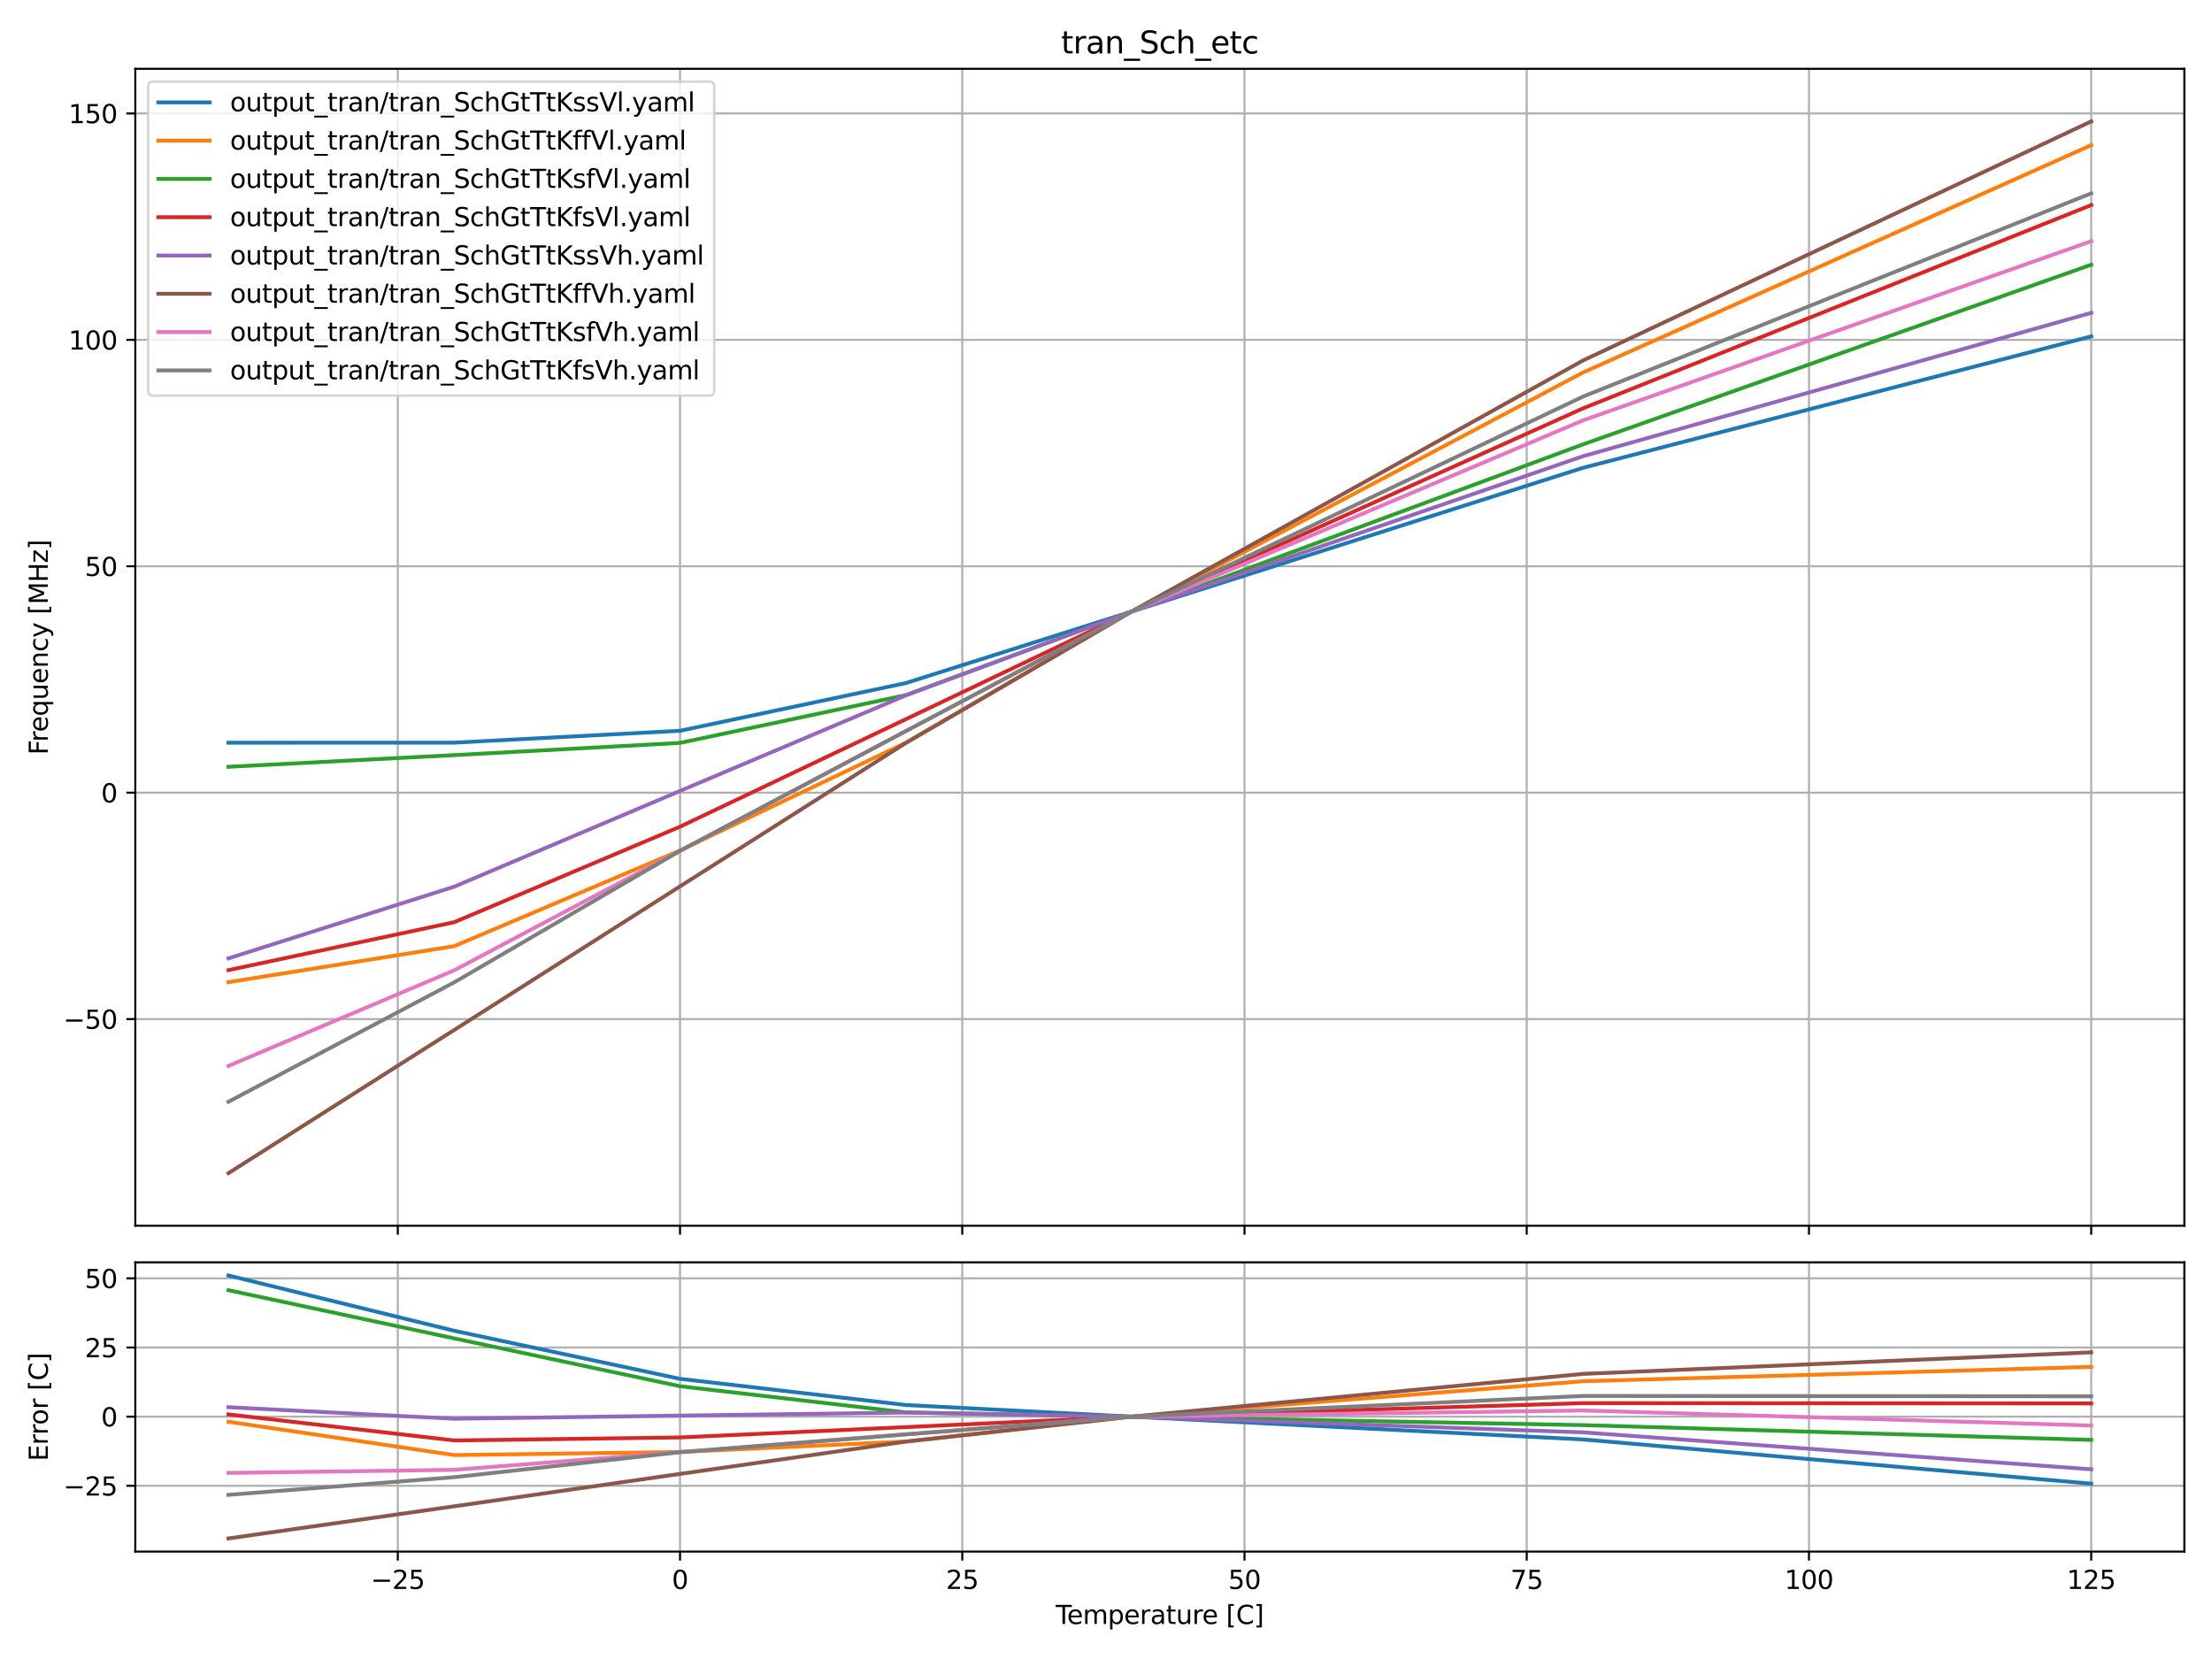 <?xml version="1.0" encoding="utf-8" standalone="no"?>
<!DOCTYPE svg PUBLIC "-//W3C//DTD SVG 1.1//EN"
  "http://www.w3.org/Graphics/SVG/1.1/DTD/svg11.dtd">
<svg xmlns:xlink="http://www.w3.org/1999/xlink" width="864pt" height="648pt" viewBox="0 0 864 648" xmlns="http://www.w3.org/2000/svg" version="1.1">
 <defs>
  <style type="text/css">*{stroke-linejoin: round; stroke-linecap: butt}</style>
 </defs>
 <g id="figure_1">
  <g id="patch_1">
   <path d="M 0 648 
L 864 648 
L 864 0 
L 0 0 
z
" style="fill: #ffffff"/>
  </g>
  <g id="axes_1">
   <g id="patch_2">
    <path d="M 52.85 478.768 
L 853.2 478.768 
L 853.2 26.88 
L 52.85 26.88 
z
" style="fill: #ffffff"/>
   </g>
   <g id="matplotlib.axis_1">
    <g id="xtick_1">
     <g id="line2d_1">
      <path d="M 155.374 478.768 
L 155.374 26.88 
" clip-path="url(#p39488aef1a)" style="fill: none; stroke: #b0b0b0; stroke-width: 0.8; stroke-linecap: square"/>
     </g>
     <g id="line2d_2">
      <defs>
       <path id="mb64d5e8a54" d="M 0 0 
L 0 3.5 
" style="stroke: #000000; stroke-width: 0.8"/>
      </defs>
      <g>
       <use xlink:href="#mb64d5e8a54" x="155.374" y="478.768" style="stroke: #000000; stroke-width: 0.8"/>
      </g>
     </g>
    </g>
    <g id="xtick_2">
     <g id="line2d_3">
      <path d="M 265.615 478.768 
L 265.615 26.88 
" clip-path="url(#p39488aef1a)" style="fill: none; stroke: #b0b0b0; stroke-width: 0.8; stroke-linecap: square"/>
     </g>
     <g id="line2d_4">
      <g>
       <use xlink:href="#mb64d5e8a54" x="265.615" y="478.768" style="stroke: #000000; stroke-width: 0.8"/>
      </g>
     </g>
    </g>
    <g id="xtick_3">
     <g id="line2d_5">
      <path d="M 375.856 478.768 
L 375.856 26.88 
" clip-path="url(#p39488aef1a)" style="fill: none; stroke: #b0b0b0; stroke-width: 0.8; stroke-linecap: square"/>
     </g>
     <g id="line2d_6">
      <g>
       <use xlink:href="#mb64d5e8a54" x="375.856" y="478.768" style="stroke: #000000; stroke-width: 0.8"/>
      </g>
     </g>
    </g>
    <g id="xtick_4">
     <g id="line2d_7">
      <path d="M 486.097 478.768 
L 486.097 26.88 
" clip-path="url(#p39488aef1a)" style="fill: none; stroke: #b0b0b0; stroke-width: 0.8; stroke-linecap: square"/>
     </g>
     <g id="line2d_8">
      <g>
       <use xlink:href="#mb64d5e8a54" x="486.097" y="478.768" style="stroke: #000000; stroke-width: 0.8"/>
      </g>
     </g>
    </g>
    <g id="xtick_5">
     <g id="line2d_9">
      <path d="M 596.338 478.768 
L 596.338 26.88 
" clip-path="url(#p39488aef1a)" style="fill: none; stroke: #b0b0b0; stroke-width: 0.8; stroke-linecap: square"/>
     </g>
     <g id="line2d_10">
      <g>
       <use xlink:href="#mb64d5e8a54" x="596.338" y="478.768" style="stroke: #000000; stroke-width: 0.8"/>
      </g>
     </g>
    </g>
    <g id="xtick_6">
     <g id="line2d_11">
      <path d="M 706.579 478.768 
L 706.579 26.88 
" clip-path="url(#p39488aef1a)" style="fill: none; stroke: #b0b0b0; stroke-width: 0.8; stroke-linecap: square"/>
     </g>
     <g id="line2d_12">
      <g>
       <use xlink:href="#mb64d5e8a54" x="706.579" y="478.768" style="stroke: #000000; stroke-width: 0.8"/>
      </g>
     </g>
    </g>
    <g id="xtick_7">
     <g id="line2d_13">
      <path d="M 816.82 478.768 
L 816.82 26.88 
" clip-path="url(#p39488aef1a)" style="fill: none; stroke: #b0b0b0; stroke-width: 0.8; stroke-linecap: square"/>
     </g>
     <g id="line2d_14">
      <g>
       <use xlink:href="#mb64d5e8a54" x="816.82" y="478.768" style="stroke: #000000; stroke-width: 0.8"/>
      </g>
     </g>
    </g>
   </g>
   <g id="matplotlib.axis_2">
    <g id="ytick_1">
     <g id="line2d_15">
      <path d="M 52.85 398.049 
L 853.2 398.049 
" clip-path="url(#p39488aef1a)" style="fill: none; stroke: #b0b0b0; stroke-width: 0.8; stroke-linecap: square"/>
     </g>
     <g id="line2d_16">
      <defs>
       <path id="m6b8cddefe8" d="M 0 0 
L -3.5 0 
" style="stroke: #000000; stroke-width: 0.8"/>
      </defs>
      <g>
       <use xlink:href="#m6b8cddefe8" x="52.85" y="398.049" style="stroke: #000000; stroke-width: 0.8"/>
      </g>
     </g>
     <g id="text_1">
      <!-- −50 -->
      <g transform="translate(24.745 401.848) scale(0.1 -0.1)">
       <defs>
        <path id="DejaVuSans-2212" d="M 678 2272 
L 4684 2272 
L 4684 1741 
L 678 1741 
L 678 2272 
z
" transform="scale(0.016)"/>
        <path id="DejaVuSans-35" d="M 691 4666 
L 3169 4666 
L 3169 4134 
L 1269 4134 
L 1269 2991 
Q 1406 3038 1543 3061 
Q 1681 3084 1819 3084 
Q 2600 3084 3056 2656 
Q 3513 2228 3513 1497 
Q 3513 744 3044 326 
Q 2575 -91 1722 -91 
Q 1428 -91 1123 -41 
Q 819 9 494 109 
L 494 744 
Q 775 591 1075 516 
Q 1375 441 1709 441 
Q 2250 441 2565 725 
Q 2881 1009 2881 1497 
Q 2881 1984 2565 2268 
Q 2250 2553 1709 2553 
Q 1456 2553 1204 2497 
Q 953 2441 691 2322 
L 691 4666 
z
" transform="scale(0.016)"/>
        <path id="DejaVuSans-30" d="M 2034 4250 
Q 1547 4250 1301 3770 
Q 1056 3291 1056 2328 
Q 1056 1369 1301 889 
Q 1547 409 2034 409 
Q 2525 409 2770 889 
Q 3016 1369 3016 2328 
Q 3016 3291 2770 3770 
Q 2525 4250 2034 4250 
z
M 2034 4750 
Q 2819 4750 3233 4129 
Q 3647 3509 3647 2328 
Q 3647 1150 3233 529 
Q 2819 -91 2034 -91 
Q 1250 -91 836 529 
Q 422 1150 422 2328 
Q 422 3509 836 4129 
Q 1250 4750 2034 4750 
z
" transform="scale(0.016)"/>
       </defs>
       <use xlink:href="#DejaVuSans-2212"/>
       <use xlink:href="#DejaVuSans-35" x="83.789"/>
       <use xlink:href="#DejaVuSans-30" x="147.412"/>
      </g>
     </g>
    </g>
    <g id="ytick_2">
     <g id="line2d_17">
      <path d="M 52.85 309.615 
L 853.2 309.615 
" clip-path="url(#p39488aef1a)" style="fill: none; stroke: #b0b0b0; stroke-width: 0.8; stroke-linecap: square"/>
     </g>
     <g id="line2d_18">
      <g>
       <use xlink:href="#m6b8cddefe8" x="52.85" y="309.615" style="stroke: #000000; stroke-width: 0.8"/>
      </g>
     </g>
     <g id="text_2">
      <!-- 0 -->
      <g transform="translate(39.487 313.414) scale(0.1 -0.1)">
       <use xlink:href="#DejaVuSans-30"/>
      </g>
     </g>
    </g>
    <g id="ytick_3">
     <g id="line2d_19">
      <path d="M 52.85 221.181 
L 853.2 221.181 
" clip-path="url(#p39488aef1a)" style="fill: none; stroke: #b0b0b0; stroke-width: 0.8; stroke-linecap: square"/>
     </g>
     <g id="line2d_20">
      <g>
       <use xlink:href="#m6b8cddefe8" x="52.85" y="221.181" style="stroke: #000000; stroke-width: 0.8"/>
      </g>
     </g>
     <g id="text_3">
      <!-- 50 -->
      <g transform="translate(33.125 224.98) scale(0.1 -0.1)">
       <use xlink:href="#DejaVuSans-35"/>
       <use xlink:href="#DejaVuSans-30" x="63.623"/>
      </g>
     </g>
    </g>
    <g id="ytick_4">
     <g id="line2d_21">
      <path d="M 52.85 132.747 
L 853.2 132.747 
" clip-path="url(#p39488aef1a)" style="fill: none; stroke: #b0b0b0; stroke-width: 0.8; stroke-linecap: square"/>
     </g>
     <g id="line2d_22">
      <g>
       <use xlink:href="#m6b8cddefe8" x="52.85" y="132.747" style="stroke: #000000; stroke-width: 0.8"/>
      </g>
     </g>
     <g id="text_4">
      <!-- 100 -->
      <g transform="translate(26.762 136.546) scale(0.1 -0.1)">
       <defs>
        <path id="DejaVuSans-31" d="M 794 531 
L 1825 531 
L 1825 4091 
L 703 3866 
L 703 4441 
L 1819 4666 
L 2450 4666 
L 2450 531 
L 3481 531 
L 3481 0 
L 794 0 
L 794 531 
z
" transform="scale(0.016)"/>
       </defs>
       <use xlink:href="#DejaVuSans-31"/>
       <use xlink:href="#DejaVuSans-30" x="63.623"/>
       <use xlink:href="#DejaVuSans-30" x="127.246"/>
      </g>
     </g>
    </g>
    <g id="ytick_5">
     <g id="line2d_23">
      <path d="M 52.85 44.313 
L 853.2 44.313 
" clip-path="url(#p39488aef1a)" style="fill: none; stroke: #b0b0b0; stroke-width: 0.8; stroke-linecap: square"/>
     </g>
     <g id="line2d_24">
      <g>
       <use xlink:href="#m6b8cddefe8" x="52.85" y="44.313" style="stroke: #000000; stroke-width: 0.8"/>
      </g>
     </g>
     <g id="text_5">
      <!-- 150 -->
      <g transform="translate(26.762 48.112) scale(0.1 -0.1)">
       <use xlink:href="#DejaVuSans-31"/>
       <use xlink:href="#DejaVuSans-35" x="63.623"/>
       <use xlink:href="#DejaVuSans-30" x="127.246"/>
      </g>
     </g>
    </g>
    <g id="text_6">
     <!-- Frequency [MHz] -->
     <g transform="translate(18.666 294.843) rotate(-90) scale(0.1 -0.1)">
      <defs>
       <path id="DejaVuSans-46" d="M 628 4666 
L 3309 4666 
L 3309 4134 
L 1259 4134 
L 1259 2759 
L 3109 2759 
L 3109 2228 
L 1259 2228 
L 1259 0 
L 628 0 
L 628 4666 
z
" transform="scale(0.016)"/>
       <path id="DejaVuSans-72" d="M 2631 2963 
Q 2534 3019 2420 3045 
Q 2306 3072 2169 3072 
Q 1681 3072 1420 2755 
Q 1159 2438 1159 1844 
L 1159 0 
L 581 0 
L 581 3500 
L 1159 3500 
L 1159 2956 
Q 1341 3275 1631 3429 
Q 1922 3584 2338 3584 
Q 2397 3584 2469 3576 
Q 2541 3569 2628 3553 
L 2631 2963 
z
" transform="scale(0.016)"/>
       <path id="DejaVuSans-65" d="M 3597 1894 
L 3597 1613 
L 953 1613 
Q 991 1019 1311 708 
Q 1631 397 2203 397 
Q 2534 397 2845 478 
Q 3156 559 3463 722 
L 3463 178 
Q 3153 47 2828 -22 
Q 2503 -91 2169 -91 
Q 1331 -91 842 396 
Q 353 884 353 1716 
Q 353 2575 817 3079 
Q 1281 3584 2069 3584 
Q 2775 3584 3186 3129 
Q 3597 2675 3597 1894 
z
M 3022 2063 
Q 3016 2534 2758 2815 
Q 2500 3097 2075 3097 
Q 1594 3097 1305 2825 
Q 1016 2553 972 2059 
L 3022 2063 
z
" transform="scale(0.016)"/>
       <path id="DejaVuSans-71" d="M 947 1747 
Q 947 1113 1208 752 
Q 1469 391 1925 391 
Q 2381 391 2643 752 
Q 2906 1113 2906 1747 
Q 2906 2381 2643 2742 
Q 2381 3103 1925 3103 
Q 1469 3103 1208 2742 
Q 947 2381 947 1747 
z
M 2906 525 
Q 2725 213 2448 61 
Q 2172 -91 1784 -91 
Q 1150 -91 751 415 
Q 353 922 353 1747 
Q 353 2572 751 3078 
Q 1150 3584 1784 3584 
Q 2172 3584 2448 3432 
Q 2725 3281 2906 2969 
L 2906 3500 
L 3481 3500 
L 3481 -1331 
L 2906 -1331 
L 2906 525 
z
" transform="scale(0.016)"/>
       <path id="DejaVuSans-75" d="M 544 1381 
L 544 3500 
L 1119 3500 
L 1119 1403 
Q 1119 906 1312 657 
Q 1506 409 1894 409 
Q 2359 409 2629 706 
Q 2900 1003 2900 1516 
L 2900 3500 
L 3475 3500 
L 3475 0 
L 2900 0 
L 2900 538 
Q 2691 219 2414 64 
Q 2138 -91 1772 -91 
Q 1169 -91 856 284 
Q 544 659 544 1381 
z
M 1991 3584 
L 1991 3584 
z
" transform="scale(0.016)"/>
       <path id="DejaVuSans-6e" d="M 3513 2113 
L 3513 0 
L 2938 0 
L 2938 2094 
Q 2938 2591 2744 2837 
Q 2550 3084 2163 3084 
Q 1697 3084 1428 2787 
Q 1159 2491 1159 1978 
L 1159 0 
L 581 0 
L 581 3500 
L 1159 3500 
L 1159 2956 
Q 1366 3272 1645 3428 
Q 1925 3584 2291 3584 
Q 2894 3584 3203 3211 
Q 3513 2838 3513 2113 
z
" transform="scale(0.016)"/>
       <path id="DejaVuSans-63" d="M 3122 3366 
L 3122 2828 
Q 2878 2963 2633 3030 
Q 2388 3097 2138 3097 
Q 1578 3097 1268 2742 
Q 959 2388 959 1747 
Q 959 1106 1268 751 
Q 1578 397 2138 397 
Q 2388 397 2633 464 
Q 2878 531 3122 666 
L 3122 134 
Q 2881 22 2623 -34 
Q 2366 -91 2075 -91 
Q 1284 -91 818 406 
Q 353 903 353 1747 
Q 353 2603 823 3093 
Q 1294 3584 2113 3584 
Q 2378 3584 2631 3529 
Q 2884 3475 3122 3366 
z
" transform="scale(0.016)"/>
       <path id="DejaVuSans-79" d="M 2059 -325 
Q 1816 -950 1584 -1140 
Q 1353 -1331 966 -1331 
L 506 -1331 
L 506 -850 
L 844 -850 
Q 1081 -850 1212 -737 
Q 1344 -625 1503 -206 
L 1606 56 
L 191 3500 
L 800 3500 
L 1894 763 
L 2988 3500 
L 3597 3500 
L 2059 -325 
z
" transform="scale(0.016)"/>
       <path id="DejaVuSans-20" transform="scale(0.016)"/>
       <path id="DejaVuSans-5b" d="M 550 4863 
L 1875 4863 
L 1875 4416 
L 1125 4416 
L 1125 -397 
L 1875 -397 
L 1875 -844 
L 550 -844 
L 550 4863 
z
" transform="scale(0.016)"/>
       <path id="DejaVuSans-4d" d="M 628 4666 
L 1569 4666 
L 2759 1491 
L 3956 4666 
L 4897 4666 
L 4897 0 
L 4281 0 
L 4281 4097 
L 3078 897 
L 2444 897 
L 1241 4097 
L 1241 0 
L 628 0 
L 628 4666 
z
" transform="scale(0.016)"/>
       <path id="DejaVuSans-48" d="M 628 4666 
L 1259 4666 
L 1259 2753 
L 3553 2753 
L 3553 4666 
L 4184 4666 
L 4184 0 
L 3553 0 
L 3553 2222 
L 1259 2222 
L 1259 0 
L 628 0 
L 628 4666 
z
" transform="scale(0.016)"/>
       <path id="DejaVuSans-7a" d="M 353 3500 
L 3084 3500 
L 3084 2975 
L 922 459 
L 3084 459 
L 3084 0 
L 275 0 
L 275 525 
L 2438 3041 
L 353 3041 
L 353 3500 
z
" transform="scale(0.016)"/>
       <path id="DejaVuSans-5d" d="M 1947 4863 
L 1947 -844 
L 622 -844 
L 622 -397 
L 1369 -397 
L 1369 4416 
L 622 4416 
L 622 4863 
L 1947 4863 
z
" transform="scale(0.016)"/>
      </defs>
      <use xlink:href="#DejaVuSans-46"/>
      <use xlink:href="#DejaVuSans-72" x="50.27"/>
      <use xlink:href="#DejaVuSans-65" x="89.133"/>
      <use xlink:href="#DejaVuSans-71" x="150.656"/>
      <use xlink:href="#DejaVuSans-75" x="214.133"/>
      <use xlink:href="#DejaVuSans-65" x="277.512"/>
      <use xlink:href="#DejaVuSans-6e" x="339.035"/>
      <use xlink:href="#DejaVuSans-63" x="402.414"/>
      <use xlink:href="#DejaVuSans-79" x="457.395"/>
      <use xlink:href="#DejaVuSans-20" x="516.574"/>
      <use xlink:href="#DejaVuSans-5b" x="548.361"/>
      <use xlink:href="#DejaVuSans-4d" x="587.375"/>
      <use xlink:href="#DejaVuSans-48" x="673.654"/>
      <use xlink:href="#DejaVuSans-7a" x="748.85"/>
      <use xlink:href="#DejaVuSans-5d" x="801.34"/>
     </g>
    </g>
   </g>
   <g id="line2d_25">
    <path d="M 89.23 290.102 
L 177.422 290.078 
L 265.615 285.44 
L 353.808 266.803 
L 442.001 238.868 
L 618.387 182.703 
L 816.82 131.39 
" clip-path="url(#p39488aef1a)" style="fill: none; stroke: #1f77b4; stroke-width: 1.5; stroke-linecap: square"/>
   </g>
   <g id="line2d_26">
    <path d="M 89.23 383.627 
L 177.422 369.56 
L 265.615 332.19 
L 353.808 290.113 
L 442.001 238.868 
L 618.387 145.464 
L 816.82 56.707 
" clip-path="url(#p39488aef1a)" style="fill: none; stroke: #ff7f0e; stroke-width: 1.5; stroke-linecap: square"/>
   </g>
   <g id="line2d_27">
    <path d="M 89.23 299.502 
L 177.422 294.949 
L 265.615 290.178 
L 353.808 271.524 
L 442.001 238.868 
L 618.387 173.54 
L 816.82 103.403 
" clip-path="url(#p39488aef1a)" style="fill: none; stroke: #2ca02c; stroke-width: 1.5; stroke-linecap: square"/>
   </g>
   <g id="line2d_28">
    <path d="M 89.23 378.933 
L 177.422 360.207 
L 265.615 322.901 
L 353.808 280.921 
L 442.001 238.868 
L 618.387 159.474 
L 816.82 80.092 
" clip-path="url(#p39488aef1a)" style="fill: none; stroke: #d62728; stroke-width: 1.5; stroke-linecap: square"/>
   </g>
   <g id="line2d_29">
    <path d="M 89.23 374.33 
L 177.422 346.333 
L 265.615 308.942 
L 353.808 271.619 
L 442.001 238.868 
L 618.387 178.177 
L 816.82 122.199 
" clip-path="url(#p39488aef1a)" style="fill: none; stroke: #9467bd; stroke-width: 1.5; stroke-linecap: square"/>
   </g>
   <g id="line2d_30">
    <path d="M 89.23 458.228 
L 177.422 402.298 
L 265.615 346.214 
L 353.808 290.195 
L 442.001 238.868 
L 618.387 140.768 
L 816.82 47.42 
" clip-path="url(#p39488aef1a)" style="fill: none; stroke: #8c564b; stroke-width: 1.5; stroke-linecap: square"/>
   </g>
   <g id="line2d_31">
    <path d="M 89.23 416.348 
L 177.422 378.991 
L 265.615 332.297 
L 353.808 285.55 
L 442.001 238.868 
L 618.387 164.173 
L 816.82 94.208 
" clip-path="url(#p39488aef1a)" style="fill: none; stroke: #e377c2; stroke-width: 1.5; stroke-linecap: square"/>
   </g>
   <g id="line2d_32">
    <path d="M 89.23 430.343 
L 177.422 383.694 
L 265.615 332.345 
L 353.808 285.571 
L 442.001 238.868 
L 618.387 154.878 
L 816.82 75.514 
" clip-path="url(#p39488aef1a)" style="fill: none; stroke: #7f7f7f; stroke-width: 1.5; stroke-linecap: square"/>
   </g>
   <g id="patch_3">
    <path d="M 52.85 478.768 
L 52.85 26.88 
" style="fill: none; stroke: #000000; stroke-width: 0.8; stroke-linejoin: miter; stroke-linecap: square"/>
   </g>
   <g id="patch_4">
    <path d="M 853.2 478.768 
L 853.2 26.88 
" style="fill: none; stroke: #000000; stroke-width: 0.8; stroke-linejoin: miter; stroke-linecap: square"/>
   </g>
   <g id="patch_5">
    <path d="M 52.85 478.768 
L 853.2 478.768 
" style="fill: none; stroke: #000000; stroke-width: 0.8; stroke-linejoin: miter; stroke-linecap: square"/>
   </g>
   <g id="patch_6">
    <path d="M 52.85 26.88 
L 853.2 26.88 
" style="fill: none; stroke: #000000; stroke-width: 0.8; stroke-linejoin: miter; stroke-linecap: square"/>
   </g>
   <g id="text_7">
    <!-- tran_Sch_etc -->
    <g transform="translate(414.473 20.88) scale(0.12 -0.12)">
     <defs>
      <path id="DejaVuSans-74" d="M 1172 4494 
L 1172 3500 
L 2356 3500 
L 2356 3053 
L 1172 3053 
L 1172 1153 
Q 1172 725 1289 603 
Q 1406 481 1766 481 
L 2356 481 
L 2356 0 
L 1766 0 
Q 1100 0 847 248 
Q 594 497 594 1153 
L 594 3053 
L 172 3053 
L 172 3500 
L 594 3500 
L 594 4494 
L 1172 4494 
z
" transform="scale(0.016)"/>
      <path id="DejaVuSans-61" d="M 2194 1759 
Q 1497 1759 1228 1600 
Q 959 1441 959 1056 
Q 959 750 1161 570 
Q 1363 391 1709 391 
Q 2188 391 2477 730 
Q 2766 1069 2766 1631 
L 2766 1759 
L 2194 1759 
z
M 3341 1997 
L 3341 0 
L 2766 0 
L 2766 531 
Q 2569 213 2275 61 
Q 1981 -91 1556 -91 
Q 1019 -91 701 211 
Q 384 513 384 1019 
Q 384 1609 779 1909 
Q 1175 2209 1959 2209 
L 2766 2209 
L 2766 2266 
Q 2766 2663 2505 2880 
Q 2244 3097 1772 3097 
Q 1472 3097 1187 3025 
Q 903 2953 641 2809 
L 641 3341 
Q 956 3463 1253 3523 
Q 1550 3584 1831 3584 
Q 2591 3584 2966 3190 
Q 3341 2797 3341 1997 
z
" transform="scale(0.016)"/>
      <path id="DejaVuSans-5f" d="M 3263 -1063 
L 3263 -1509 
L -63 -1509 
L -63 -1063 
L 3263 -1063 
z
" transform="scale(0.016)"/>
      <path id="DejaVuSans-53" d="M 3425 4513 
L 3425 3897 
Q 3066 4069 2747 4153 
Q 2428 4238 2131 4238 
Q 1616 4238 1336 4038 
Q 1056 3838 1056 3469 
Q 1056 3159 1242 3001 
Q 1428 2844 1947 2747 
L 2328 2669 
Q 3034 2534 3370 2195 
Q 3706 1856 3706 1288 
Q 3706 609 3251 259 
Q 2797 -91 1919 -91 
Q 1588 -91 1214 -16 
Q 841 59 441 206 
L 441 856 
Q 825 641 1194 531 
Q 1563 422 1919 422 
Q 2459 422 2753 634 
Q 3047 847 3047 1241 
Q 3047 1584 2836 1778 
Q 2625 1972 2144 2069 
L 1759 2144 
Q 1053 2284 737 2584 
Q 422 2884 422 3419 
Q 422 4038 858 4394 
Q 1294 4750 2059 4750 
Q 2388 4750 2728 4690 
Q 3069 4631 3425 4513 
z
" transform="scale(0.016)"/>
      <path id="DejaVuSans-68" d="M 3513 2113 
L 3513 0 
L 2938 0 
L 2938 2094 
Q 2938 2591 2744 2837 
Q 2550 3084 2163 3084 
Q 1697 3084 1428 2787 
Q 1159 2491 1159 1978 
L 1159 0 
L 581 0 
L 581 4863 
L 1159 4863 
L 1159 2956 
Q 1366 3272 1645 3428 
Q 1925 3584 2291 3584 
Q 2894 3584 3203 3211 
Q 3513 2838 3513 2113 
z
" transform="scale(0.016)"/>
     </defs>
     <use xlink:href="#DejaVuSans-74"/>
     <use xlink:href="#DejaVuSans-72" x="39.209"/>
     <use xlink:href="#DejaVuSans-61" x="80.322"/>
     <use xlink:href="#DejaVuSans-6e" x="141.602"/>
     <use xlink:href="#DejaVuSans-5f" x="204.98"/>
     <use xlink:href="#DejaVuSans-53" x="254.98"/>
     <use xlink:href="#DejaVuSans-63" x="318.457"/>
     <use xlink:href="#DejaVuSans-68" x="373.438"/>
     <use xlink:href="#DejaVuSans-5f" x="436.816"/>
     <use xlink:href="#DejaVuSans-65" x="486.816"/>
     <use xlink:href="#DejaVuSans-74" x="548.34"/>
     <use xlink:href="#DejaVuSans-63" x="587.549"/>
    </g>
   </g>
   <g id="legend_1">
    <g id="patch_7">
     <path d="M 59.85 154.53 
L 276.975 154.53 
Q 278.975 154.53 278.975 152.53 
L 278.975 33.88 
Q 278.975 31.88 276.975 31.88 
L 59.85 31.88 
Q 57.85 31.88 57.85 33.88 
L 57.85 152.53 
Q 57.85 154.53 59.85 154.53 
z
" style="fill: #ffffff; opacity: 0.8; stroke: #cccccc; stroke-linejoin: miter"/>
    </g>
    <g id="line2d_33">
     <path d="M 61.85 39.978 
L 71.85 39.978 
L 81.85 39.978 
" style="fill: none; stroke: #1f77b4; stroke-width: 1.5; stroke-linecap: square"/>
    </g>
    <g id="text_8">
     <!-- output_tran/tran_SchGtTtKssVl.yaml -->
     <g transform="translate(89.85 43.478) scale(0.1 -0.1)">
      <defs>
       <path id="DejaVuSans-6f" d="M 1959 3097 
Q 1497 3097 1228 2736 
Q 959 2375 959 1747 
Q 959 1119 1226 758 
Q 1494 397 1959 397 
Q 2419 397 2687 759 
Q 2956 1122 2956 1747 
Q 2956 2369 2687 2733 
Q 2419 3097 1959 3097 
z
M 1959 3584 
Q 2709 3584 3137 3096 
Q 3566 2609 3566 1747 
Q 3566 888 3137 398 
Q 2709 -91 1959 -91 
Q 1206 -91 779 398 
Q 353 888 353 1747 
Q 353 2609 779 3096 
Q 1206 3584 1959 3584 
z
" transform="scale(0.016)"/>
       <path id="DejaVuSans-70" d="M 1159 525 
L 1159 -1331 
L 581 -1331 
L 581 3500 
L 1159 3500 
L 1159 2969 
Q 1341 3281 1617 3432 
Q 1894 3584 2278 3584 
Q 2916 3584 3314 3078 
Q 3713 2572 3713 1747 
Q 3713 922 3314 415 
Q 2916 -91 2278 -91 
Q 1894 -91 1617 61 
Q 1341 213 1159 525 
z
M 3116 1747 
Q 3116 2381 2855 2742 
Q 2594 3103 2138 3103 
Q 1681 3103 1420 2742 
Q 1159 2381 1159 1747 
Q 1159 1113 1420 752 
Q 1681 391 2138 391 
Q 2594 391 2855 752 
Q 3116 1113 3116 1747 
z
" transform="scale(0.016)"/>
       <path id="DejaVuSans-2f" d="M 1625 4666 
L 2156 4666 
L 531 -594 
L 0 -594 
L 1625 4666 
z
" transform="scale(0.016)"/>
       <path id="DejaVuSans-47" d="M 3809 666 
L 3809 1919 
L 2778 1919 
L 2778 2438 
L 4434 2438 
L 4434 434 
Q 4069 175 3628 42 
Q 3188 -91 2688 -91 
Q 1594 -91 976 548 
Q 359 1188 359 2328 
Q 359 3472 976 4111 
Q 1594 4750 2688 4750 
Q 3144 4750 3555 4637 
Q 3966 4525 4313 4306 
L 4313 3634 
Q 3963 3931 3569 4081 
Q 3175 4231 2741 4231 
Q 1884 4231 1454 3753 
Q 1025 3275 1025 2328 
Q 1025 1384 1454 906 
Q 1884 428 2741 428 
Q 3075 428 3337 486 
Q 3600 544 3809 666 
z
" transform="scale(0.016)"/>
       <path id="DejaVuSans-54" d="M -19 4666 
L 3928 4666 
L 3928 4134 
L 2272 4134 
L 2272 0 
L 1638 0 
L 1638 4134 
L -19 4134 
L -19 4666 
z
" transform="scale(0.016)"/>
       <path id="DejaVuSans-4b" d="M 628 4666 
L 1259 4666 
L 1259 2694 
L 3353 4666 
L 4166 4666 
L 1850 2491 
L 4331 0 
L 3500 0 
L 1259 2247 
L 1259 0 
L 628 0 
L 628 4666 
z
" transform="scale(0.016)"/>
       <path id="DejaVuSans-73" d="M 2834 3397 
L 2834 2853 
Q 2591 2978 2328 3040 
Q 2066 3103 1784 3103 
Q 1356 3103 1142 2972 
Q 928 2841 928 2578 
Q 928 2378 1081 2264 
Q 1234 2150 1697 2047 
L 1894 2003 
Q 2506 1872 2764 1633 
Q 3022 1394 3022 966 
Q 3022 478 2636 193 
Q 2250 -91 1575 -91 
Q 1294 -91 989 -36 
Q 684 19 347 128 
L 347 722 
Q 666 556 975 473 
Q 1284 391 1588 391 
Q 1994 391 2212 530 
Q 2431 669 2431 922 
Q 2431 1156 2273 1281 
Q 2116 1406 1581 1522 
L 1381 1569 
Q 847 1681 609 1914 
Q 372 2147 372 2553 
Q 372 3047 722 3315 
Q 1072 3584 1716 3584 
Q 2034 3584 2315 3537 
Q 2597 3491 2834 3397 
z
" transform="scale(0.016)"/>
       <path id="DejaVuSans-56" d="M 1831 0 
L 50 4666 
L 709 4666 
L 2188 738 
L 3669 4666 
L 4325 4666 
L 2547 0 
L 1831 0 
z
" transform="scale(0.016)"/>
       <path id="DejaVuSans-6c" d="M 603 4863 
L 1178 4863 
L 1178 0 
L 603 0 
L 603 4863 
z
" transform="scale(0.016)"/>
       <path id="DejaVuSans-2e" d="M 684 794 
L 1344 794 
L 1344 0 
L 684 0 
L 684 794 
z
" transform="scale(0.016)"/>
       <path id="DejaVuSans-6d" d="M 3328 2828 
Q 3544 3216 3844 3400 
Q 4144 3584 4550 3584 
Q 5097 3584 5394 3201 
Q 5691 2819 5691 2113 
L 5691 0 
L 5113 0 
L 5113 2094 
Q 5113 2597 4934 2840 
Q 4756 3084 4391 3084 
Q 3944 3084 3684 2787 
Q 3425 2491 3425 1978 
L 3425 0 
L 2847 0 
L 2847 2094 
Q 2847 2600 2669 2842 
Q 2491 3084 2119 3084 
Q 1678 3084 1418 2786 
Q 1159 2488 1159 1978 
L 1159 0 
L 581 0 
L 581 3500 
L 1159 3500 
L 1159 2956 
Q 1356 3278 1631 3431 
Q 1906 3584 2284 3584 
Q 2666 3584 2933 3390 
Q 3200 3197 3328 2828 
z
" transform="scale(0.016)"/>
      </defs>
      <use xlink:href="#DejaVuSans-6f"/>
      <use xlink:href="#DejaVuSans-75" x="61.182"/>
      <use xlink:href="#DejaVuSans-74" x="124.561"/>
      <use xlink:href="#DejaVuSans-70" x="163.77"/>
      <use xlink:href="#DejaVuSans-75" x="227.246"/>
      <use xlink:href="#DejaVuSans-74" x="290.625"/>
      <use xlink:href="#DejaVuSans-5f" x="329.834"/>
      <use xlink:href="#DejaVuSans-74" x="379.834"/>
      <use xlink:href="#DejaVuSans-72" x="419.043"/>
      <use xlink:href="#DejaVuSans-61" x="460.156"/>
      <use xlink:href="#DejaVuSans-6e" x="521.436"/>
      <use xlink:href="#DejaVuSans-2f" x="584.814"/>
      <use xlink:href="#DejaVuSans-74" x="618.506"/>
      <use xlink:href="#DejaVuSans-72" x="657.715"/>
      <use xlink:href="#DejaVuSans-61" x="698.828"/>
      <use xlink:href="#DejaVuSans-6e" x="760.107"/>
      <use xlink:href="#DejaVuSans-5f" x="823.486"/>
      <use xlink:href="#DejaVuSans-53" x="873.486"/>
      <use xlink:href="#DejaVuSans-63" x="936.963"/>
      <use xlink:href="#DejaVuSans-68" x="991.943"/>
      <use xlink:href="#DejaVuSans-47" x="1055.322"/>
      <use xlink:href="#DejaVuSans-74" x="1132.812"/>
      <use xlink:href="#DejaVuSans-54" x="1172.021"/>
      <use xlink:href="#DejaVuSans-74" x="1233.105"/>
      <use xlink:href="#DejaVuSans-4b" x="1272.314"/>
      <use xlink:href="#DejaVuSans-73" x="1337.891"/>
      <use xlink:href="#DejaVuSans-73" x="1389.99"/>
      <use xlink:href="#DejaVuSans-56" x="1442.09"/>
      <use xlink:href="#DejaVuSans-6c" x="1510.498"/>
      <use xlink:href="#DejaVuSans-2e" x="1538.281"/>
      <use xlink:href="#DejaVuSans-79" x="1570.068"/>
      <use xlink:href="#DejaVuSans-61" x="1629.248"/>
      <use xlink:href="#DejaVuSans-6d" x="1690.527"/>
      <use xlink:href="#DejaVuSans-6c" x="1787.939"/>
     </g>
    </g>
    <g id="line2d_34">
     <path d="M 61.85 54.935 
L 71.85 54.935 
L 81.85 54.935 
" style="fill: none; stroke: #ff7f0e; stroke-width: 1.5; stroke-linecap: square"/>
    </g>
    <g id="text_9">
     <!-- output_tran/tran_SchGtTtKffVl.yaml -->
     <g transform="translate(89.85 58.435) scale(0.1 -0.1)">
      <defs>
       <path id="DejaVuSans-66" d="M 2375 4863 
L 2375 4384 
L 1825 4384 
Q 1516 4384 1395 4259 
Q 1275 4134 1275 3809 
L 1275 3500 
L 2222 3500 
L 2222 3053 
L 1275 3053 
L 1275 0 
L 697 0 
L 697 3053 
L 147 3053 
L 147 3500 
L 697 3500 
L 697 3744 
Q 697 4328 969 4595 
Q 1241 4863 1831 4863 
L 2375 4863 
z
" transform="scale(0.016)"/>
      </defs>
      <use xlink:href="#DejaVuSans-6f"/>
      <use xlink:href="#DejaVuSans-75" x="61.182"/>
      <use xlink:href="#DejaVuSans-74" x="124.561"/>
      <use xlink:href="#DejaVuSans-70" x="163.77"/>
      <use xlink:href="#DejaVuSans-75" x="227.246"/>
      <use xlink:href="#DejaVuSans-74" x="290.625"/>
      <use xlink:href="#DejaVuSans-5f" x="329.834"/>
      <use xlink:href="#DejaVuSans-74" x="379.834"/>
      <use xlink:href="#DejaVuSans-72" x="419.043"/>
      <use xlink:href="#DejaVuSans-61" x="460.156"/>
      <use xlink:href="#DejaVuSans-6e" x="521.436"/>
      <use xlink:href="#DejaVuSans-2f" x="584.814"/>
      <use xlink:href="#DejaVuSans-74" x="618.506"/>
      <use xlink:href="#DejaVuSans-72" x="657.715"/>
      <use xlink:href="#DejaVuSans-61" x="698.828"/>
      <use xlink:href="#DejaVuSans-6e" x="760.107"/>
      <use xlink:href="#DejaVuSans-5f" x="823.486"/>
      <use xlink:href="#DejaVuSans-53" x="873.486"/>
      <use xlink:href="#DejaVuSans-63" x="936.963"/>
      <use xlink:href="#DejaVuSans-68" x="991.943"/>
      <use xlink:href="#DejaVuSans-47" x="1055.322"/>
      <use xlink:href="#DejaVuSans-74" x="1132.812"/>
      <use xlink:href="#DejaVuSans-54" x="1172.021"/>
      <use xlink:href="#DejaVuSans-74" x="1233.105"/>
      <use xlink:href="#DejaVuSans-4b" x="1272.314"/>
      <use xlink:href="#DejaVuSans-66" x="1337.891"/>
      <use xlink:href="#DejaVuSans-66" x="1373.096"/>
      <use xlink:href="#DejaVuSans-56" x="1408.301"/>
      <use xlink:href="#DejaVuSans-6c" x="1476.709"/>
      <use xlink:href="#DejaVuSans-2e" x="1504.492"/>
      <use xlink:href="#DejaVuSans-79" x="1536.279"/>
      <use xlink:href="#DejaVuSans-61" x="1595.459"/>
      <use xlink:href="#DejaVuSans-6d" x="1656.738"/>
      <use xlink:href="#DejaVuSans-6c" x="1754.15"/>
     </g>
    </g>
    <g id="line2d_35">
     <path d="M 61.85 69.891 
L 71.85 69.891 
L 81.85 69.891 
" style="fill: none; stroke: #2ca02c; stroke-width: 1.5; stroke-linecap: square"/>
    </g>
    <g id="text_10">
     <!-- output_tran/tran_SchGtTtKsfVl.yaml -->
     <g transform="translate(89.85 73.391) scale(0.1 -0.1)">
      <use xlink:href="#DejaVuSans-6f"/>
      <use xlink:href="#DejaVuSans-75" x="61.182"/>
      <use xlink:href="#DejaVuSans-74" x="124.561"/>
      <use xlink:href="#DejaVuSans-70" x="163.77"/>
      <use xlink:href="#DejaVuSans-75" x="227.246"/>
      <use xlink:href="#DejaVuSans-74" x="290.625"/>
      <use xlink:href="#DejaVuSans-5f" x="329.834"/>
      <use xlink:href="#DejaVuSans-74" x="379.834"/>
      <use xlink:href="#DejaVuSans-72" x="419.043"/>
      <use xlink:href="#DejaVuSans-61" x="460.156"/>
      <use xlink:href="#DejaVuSans-6e" x="521.436"/>
      <use xlink:href="#DejaVuSans-2f" x="584.814"/>
      <use xlink:href="#DejaVuSans-74" x="618.506"/>
      <use xlink:href="#DejaVuSans-72" x="657.715"/>
      <use xlink:href="#DejaVuSans-61" x="698.828"/>
      <use xlink:href="#DejaVuSans-6e" x="760.107"/>
      <use xlink:href="#DejaVuSans-5f" x="823.486"/>
      <use xlink:href="#DejaVuSans-53" x="873.486"/>
      <use xlink:href="#DejaVuSans-63" x="936.963"/>
      <use xlink:href="#DejaVuSans-68" x="991.943"/>
      <use xlink:href="#DejaVuSans-47" x="1055.322"/>
      <use xlink:href="#DejaVuSans-74" x="1132.812"/>
      <use xlink:href="#DejaVuSans-54" x="1172.021"/>
      <use xlink:href="#DejaVuSans-74" x="1233.105"/>
      <use xlink:href="#DejaVuSans-4b" x="1272.314"/>
      <use xlink:href="#DejaVuSans-73" x="1337.891"/>
      <use xlink:href="#DejaVuSans-66" x="1389.99"/>
      <use xlink:href="#DejaVuSans-56" x="1425.195"/>
      <use xlink:href="#DejaVuSans-6c" x="1493.604"/>
      <use xlink:href="#DejaVuSans-2e" x="1521.387"/>
      <use xlink:href="#DejaVuSans-79" x="1553.174"/>
      <use xlink:href="#DejaVuSans-61" x="1612.354"/>
      <use xlink:href="#DejaVuSans-6d" x="1673.633"/>
      <use xlink:href="#DejaVuSans-6c" x="1771.045"/>
     </g>
    </g>
    <g id="line2d_36">
     <path d="M 61.85 84.847 
L 71.85 84.847 
L 81.85 84.847 
" style="fill: none; stroke: #d62728; stroke-width: 1.5; stroke-linecap: square"/>
    </g>
    <g id="text_11">
     <!-- output_tran/tran_SchGtTtKfsVl.yaml -->
     <g transform="translate(89.85 88.347) scale(0.1 -0.1)">
      <use xlink:href="#DejaVuSans-6f"/>
      <use xlink:href="#DejaVuSans-75" x="61.182"/>
      <use xlink:href="#DejaVuSans-74" x="124.561"/>
      <use xlink:href="#DejaVuSans-70" x="163.77"/>
      <use xlink:href="#DejaVuSans-75" x="227.246"/>
      <use xlink:href="#DejaVuSans-74" x="290.625"/>
      <use xlink:href="#DejaVuSans-5f" x="329.834"/>
      <use xlink:href="#DejaVuSans-74" x="379.834"/>
      <use xlink:href="#DejaVuSans-72" x="419.043"/>
      <use xlink:href="#DejaVuSans-61" x="460.156"/>
      <use xlink:href="#DejaVuSans-6e" x="521.436"/>
      <use xlink:href="#DejaVuSans-2f" x="584.814"/>
      <use xlink:href="#DejaVuSans-74" x="618.506"/>
      <use xlink:href="#DejaVuSans-72" x="657.715"/>
      <use xlink:href="#DejaVuSans-61" x="698.828"/>
      <use xlink:href="#DejaVuSans-6e" x="760.107"/>
      <use xlink:href="#DejaVuSans-5f" x="823.486"/>
      <use xlink:href="#DejaVuSans-53" x="873.486"/>
      <use xlink:href="#DejaVuSans-63" x="936.963"/>
      <use xlink:href="#DejaVuSans-68" x="991.943"/>
      <use xlink:href="#DejaVuSans-47" x="1055.322"/>
      <use xlink:href="#DejaVuSans-74" x="1132.812"/>
      <use xlink:href="#DejaVuSans-54" x="1172.021"/>
      <use xlink:href="#DejaVuSans-74" x="1233.105"/>
      <use xlink:href="#DejaVuSans-4b" x="1272.314"/>
      <use xlink:href="#DejaVuSans-66" x="1337.891"/>
      <use xlink:href="#DejaVuSans-73" x="1373.096"/>
      <use xlink:href="#DejaVuSans-56" x="1425.195"/>
      <use xlink:href="#DejaVuSans-6c" x="1493.604"/>
      <use xlink:href="#DejaVuSans-2e" x="1521.387"/>
      <use xlink:href="#DejaVuSans-79" x="1553.174"/>
      <use xlink:href="#DejaVuSans-61" x="1612.354"/>
      <use xlink:href="#DejaVuSans-6d" x="1673.633"/>
      <use xlink:href="#DejaVuSans-6c" x="1771.045"/>
     </g>
    </g>
    <g id="line2d_37">
     <path d="M 61.85 99.803 
L 71.85 99.803 
L 81.85 99.803 
" style="fill: none; stroke: #9467bd; stroke-width: 1.5; stroke-linecap: square"/>
    </g>
    <g id="text_12">
     <!-- output_tran/tran_SchGtTtKssVh.yaml -->
     <g transform="translate(89.85 103.303) scale(0.1 -0.1)">
      <use xlink:href="#DejaVuSans-6f"/>
      <use xlink:href="#DejaVuSans-75" x="61.182"/>
      <use xlink:href="#DejaVuSans-74" x="124.561"/>
      <use xlink:href="#DejaVuSans-70" x="163.77"/>
      <use xlink:href="#DejaVuSans-75" x="227.246"/>
      <use xlink:href="#DejaVuSans-74" x="290.625"/>
      <use xlink:href="#DejaVuSans-5f" x="329.834"/>
      <use xlink:href="#DejaVuSans-74" x="379.834"/>
      <use xlink:href="#DejaVuSans-72" x="419.043"/>
      <use xlink:href="#DejaVuSans-61" x="460.156"/>
      <use xlink:href="#DejaVuSans-6e" x="521.436"/>
      <use xlink:href="#DejaVuSans-2f" x="584.814"/>
      <use xlink:href="#DejaVuSans-74" x="618.506"/>
      <use xlink:href="#DejaVuSans-72" x="657.715"/>
      <use xlink:href="#DejaVuSans-61" x="698.828"/>
      <use xlink:href="#DejaVuSans-6e" x="760.107"/>
      <use xlink:href="#DejaVuSans-5f" x="823.486"/>
      <use xlink:href="#DejaVuSans-53" x="873.486"/>
      <use xlink:href="#DejaVuSans-63" x="936.963"/>
      <use xlink:href="#DejaVuSans-68" x="991.943"/>
      <use xlink:href="#DejaVuSans-47" x="1055.322"/>
      <use xlink:href="#DejaVuSans-74" x="1132.812"/>
      <use xlink:href="#DejaVuSans-54" x="1172.021"/>
      <use xlink:href="#DejaVuSans-74" x="1233.105"/>
      <use xlink:href="#DejaVuSans-4b" x="1272.314"/>
      <use xlink:href="#DejaVuSans-73" x="1337.891"/>
      <use xlink:href="#DejaVuSans-73" x="1389.99"/>
      <use xlink:href="#DejaVuSans-56" x="1442.09"/>
      <use xlink:href="#DejaVuSans-68" x="1510.498"/>
      <use xlink:href="#DejaVuSans-2e" x="1573.877"/>
      <use xlink:href="#DejaVuSans-79" x="1605.664"/>
      <use xlink:href="#DejaVuSans-61" x="1664.844"/>
      <use xlink:href="#DejaVuSans-6d" x="1726.123"/>
      <use xlink:href="#DejaVuSans-6c" x="1823.535"/>
     </g>
    </g>
    <g id="line2d_38">
     <path d="M 61.85 114.76 
L 71.85 114.76 
L 81.85 114.76 
" style="fill: none; stroke: #8c564b; stroke-width: 1.5; stroke-linecap: square"/>
    </g>
    <g id="text_13">
     <!-- output_tran/tran_SchGtTtKffVh.yaml -->
     <g transform="translate(89.85 118.26) scale(0.1 -0.1)">
      <use xlink:href="#DejaVuSans-6f"/>
      <use xlink:href="#DejaVuSans-75" x="61.182"/>
      <use xlink:href="#DejaVuSans-74" x="124.561"/>
      <use xlink:href="#DejaVuSans-70" x="163.77"/>
      <use xlink:href="#DejaVuSans-75" x="227.246"/>
      <use xlink:href="#DejaVuSans-74" x="290.625"/>
      <use xlink:href="#DejaVuSans-5f" x="329.834"/>
      <use xlink:href="#DejaVuSans-74" x="379.834"/>
      <use xlink:href="#DejaVuSans-72" x="419.043"/>
      <use xlink:href="#DejaVuSans-61" x="460.156"/>
      <use xlink:href="#DejaVuSans-6e" x="521.436"/>
      <use xlink:href="#DejaVuSans-2f" x="584.814"/>
      <use xlink:href="#DejaVuSans-74" x="618.506"/>
      <use xlink:href="#DejaVuSans-72" x="657.715"/>
      <use xlink:href="#DejaVuSans-61" x="698.828"/>
      <use xlink:href="#DejaVuSans-6e" x="760.107"/>
      <use xlink:href="#DejaVuSans-5f" x="823.486"/>
      <use xlink:href="#DejaVuSans-53" x="873.486"/>
      <use xlink:href="#DejaVuSans-63" x="936.963"/>
      <use xlink:href="#DejaVuSans-68" x="991.943"/>
      <use xlink:href="#DejaVuSans-47" x="1055.322"/>
      <use xlink:href="#DejaVuSans-74" x="1132.812"/>
      <use xlink:href="#DejaVuSans-54" x="1172.021"/>
      <use xlink:href="#DejaVuSans-74" x="1233.105"/>
      <use xlink:href="#DejaVuSans-4b" x="1272.314"/>
      <use xlink:href="#DejaVuSans-66" x="1337.891"/>
      <use xlink:href="#DejaVuSans-66" x="1373.096"/>
      <use xlink:href="#DejaVuSans-56" x="1408.301"/>
      <use xlink:href="#DejaVuSans-68" x="1476.709"/>
      <use xlink:href="#DejaVuSans-2e" x="1540.088"/>
      <use xlink:href="#DejaVuSans-79" x="1571.875"/>
      <use xlink:href="#DejaVuSans-61" x="1631.055"/>
      <use xlink:href="#DejaVuSans-6d" x="1692.334"/>
      <use xlink:href="#DejaVuSans-6c" x="1789.746"/>
     </g>
    </g>
    <g id="line2d_39">
     <path d="M 61.85 129.716 
L 71.85 129.716 
L 81.85 129.716 
" style="fill: none; stroke: #e377c2; stroke-width: 1.5; stroke-linecap: square"/>
    </g>
    <g id="text_14">
     <!-- output_tran/tran_SchGtTtKsfVh.yaml -->
     <g transform="translate(89.85 133.216) scale(0.1 -0.1)">
      <use xlink:href="#DejaVuSans-6f"/>
      <use xlink:href="#DejaVuSans-75" x="61.182"/>
      <use xlink:href="#DejaVuSans-74" x="124.561"/>
      <use xlink:href="#DejaVuSans-70" x="163.77"/>
      <use xlink:href="#DejaVuSans-75" x="227.246"/>
      <use xlink:href="#DejaVuSans-74" x="290.625"/>
      <use xlink:href="#DejaVuSans-5f" x="329.834"/>
      <use xlink:href="#DejaVuSans-74" x="379.834"/>
      <use xlink:href="#DejaVuSans-72" x="419.043"/>
      <use xlink:href="#DejaVuSans-61" x="460.156"/>
      <use xlink:href="#DejaVuSans-6e" x="521.436"/>
      <use xlink:href="#DejaVuSans-2f" x="584.814"/>
      <use xlink:href="#DejaVuSans-74" x="618.506"/>
      <use xlink:href="#DejaVuSans-72" x="657.715"/>
      <use xlink:href="#DejaVuSans-61" x="698.828"/>
      <use xlink:href="#DejaVuSans-6e" x="760.107"/>
      <use xlink:href="#DejaVuSans-5f" x="823.486"/>
      <use xlink:href="#DejaVuSans-53" x="873.486"/>
      <use xlink:href="#DejaVuSans-63" x="936.963"/>
      <use xlink:href="#DejaVuSans-68" x="991.943"/>
      <use xlink:href="#DejaVuSans-47" x="1055.322"/>
      <use xlink:href="#DejaVuSans-74" x="1132.812"/>
      <use xlink:href="#DejaVuSans-54" x="1172.021"/>
      <use xlink:href="#DejaVuSans-74" x="1233.105"/>
      <use xlink:href="#DejaVuSans-4b" x="1272.314"/>
      <use xlink:href="#DejaVuSans-73" x="1337.891"/>
      <use xlink:href="#DejaVuSans-66" x="1389.99"/>
      <use xlink:href="#DejaVuSans-56" x="1425.195"/>
      <use xlink:href="#DejaVuSans-68" x="1493.604"/>
      <use xlink:href="#DejaVuSans-2e" x="1556.982"/>
      <use xlink:href="#DejaVuSans-79" x="1588.77"/>
      <use xlink:href="#DejaVuSans-61" x="1647.949"/>
      <use xlink:href="#DejaVuSans-6d" x="1709.229"/>
      <use xlink:href="#DejaVuSans-6c" x="1806.641"/>
     </g>
    </g>
    <g id="line2d_40">
     <path d="M 61.85 144.672 
L 71.85 144.672 
L 81.85 144.672 
" style="fill: none; stroke: #7f7f7f; stroke-width: 1.5; stroke-linecap: square"/>
    </g>
    <g id="text_15">
     <!-- output_tran/tran_SchGtTtKfsVh.yaml -->
     <g transform="translate(89.85 148.172) scale(0.1 -0.1)">
      <use xlink:href="#DejaVuSans-6f"/>
      <use xlink:href="#DejaVuSans-75" x="61.182"/>
      <use xlink:href="#DejaVuSans-74" x="124.561"/>
      <use xlink:href="#DejaVuSans-70" x="163.77"/>
      <use xlink:href="#DejaVuSans-75" x="227.246"/>
      <use xlink:href="#DejaVuSans-74" x="290.625"/>
      <use xlink:href="#DejaVuSans-5f" x="329.834"/>
      <use xlink:href="#DejaVuSans-74" x="379.834"/>
      <use xlink:href="#DejaVuSans-72" x="419.043"/>
      <use xlink:href="#DejaVuSans-61" x="460.156"/>
      <use xlink:href="#DejaVuSans-6e" x="521.436"/>
      <use xlink:href="#DejaVuSans-2f" x="584.814"/>
      <use xlink:href="#DejaVuSans-74" x="618.506"/>
      <use xlink:href="#DejaVuSans-72" x="657.715"/>
      <use xlink:href="#DejaVuSans-61" x="698.828"/>
      <use xlink:href="#DejaVuSans-6e" x="760.107"/>
      <use xlink:href="#DejaVuSans-5f" x="823.486"/>
      <use xlink:href="#DejaVuSans-53" x="873.486"/>
      <use xlink:href="#DejaVuSans-63" x="936.963"/>
      <use xlink:href="#DejaVuSans-68" x="991.943"/>
      <use xlink:href="#DejaVuSans-47" x="1055.322"/>
      <use xlink:href="#DejaVuSans-74" x="1132.812"/>
      <use xlink:href="#DejaVuSans-54" x="1172.021"/>
      <use xlink:href="#DejaVuSans-74" x="1233.105"/>
      <use xlink:href="#DejaVuSans-4b" x="1272.314"/>
      <use xlink:href="#DejaVuSans-66" x="1337.891"/>
      <use xlink:href="#DejaVuSans-73" x="1373.096"/>
      <use xlink:href="#DejaVuSans-56" x="1425.195"/>
      <use xlink:href="#DejaVuSans-68" x="1493.604"/>
      <use xlink:href="#DejaVuSans-2e" x="1556.982"/>
      <use xlink:href="#DejaVuSans-79" x="1588.77"/>
      <use xlink:href="#DejaVuSans-61" x="1647.949"/>
      <use xlink:href="#DejaVuSans-6d" x="1709.229"/>
      <use xlink:href="#DejaVuSans-6c" x="1806.641"/>
     </g>
    </g>
   </g>
  </g>
  <g id="axes_2">
   <g id="patch_8">
    <path d="M 52.85 606.04 
L 853.2 606.04 
L 853.2 493.068 
L 52.85 493.068 
z
" style="fill: #ffffff"/>
   </g>
   <g id="matplotlib.axis_3">
    <g id="xtick_8">
     <g id="line2d_41">
      <path d="M 155.374 606.04 
L 155.374 493.068 
" clip-path="url(#p9073d69b22)" style="fill: none; stroke: #b0b0b0; stroke-width: 0.8; stroke-linecap: square"/>
     </g>
     <g id="line2d_42">
      <g>
       <use xlink:href="#mb64d5e8a54" x="155.374" y="606.04" style="stroke: #000000; stroke-width: 0.8"/>
      </g>
     </g>
     <g id="text_16">
      <!-- −25 -->
      <g transform="translate(144.822 620.638) scale(0.1 -0.1)">
       <defs>
        <path id="DejaVuSans-32" d="M 1228 531 
L 3431 531 
L 3431 0 
L 469 0 
L 469 531 
Q 828 903 1448 1529 
Q 2069 2156 2228 2338 
Q 2531 2678 2651 2914 
Q 2772 3150 2772 3378 
Q 2772 3750 2511 3984 
Q 2250 4219 1831 4219 
Q 1534 4219 1204 4116 
Q 875 4013 500 3803 
L 500 4441 
Q 881 4594 1212 4672 
Q 1544 4750 1819 4750 
Q 2544 4750 2975 4387 
Q 3406 4025 3406 3419 
Q 3406 3131 3298 2873 
Q 3191 2616 2906 2266 
Q 2828 2175 2409 1742 
Q 1991 1309 1228 531 
z
" transform="scale(0.016)"/>
       </defs>
       <use xlink:href="#DejaVuSans-2212"/>
       <use xlink:href="#DejaVuSans-32" x="83.789"/>
       <use xlink:href="#DejaVuSans-35" x="147.412"/>
      </g>
     </g>
    </g>
    <g id="xtick_9">
     <g id="line2d_43">
      <path d="M 265.615 606.04 
L 265.615 493.068 
" clip-path="url(#p9073d69b22)" style="fill: none; stroke: #b0b0b0; stroke-width: 0.8; stroke-linecap: square"/>
     </g>
     <g id="line2d_44">
      <g>
       <use xlink:href="#mb64d5e8a54" x="265.615" y="606.04" style="stroke: #000000; stroke-width: 0.8"/>
      </g>
     </g>
     <g id="text_17">
      <!-- 0 -->
      <g transform="translate(262.434 620.638) scale(0.1 -0.1)">
       <use xlink:href="#DejaVuSans-30"/>
      </g>
     </g>
    </g>
    <g id="xtick_10">
     <g id="line2d_45">
      <path d="M 375.856 606.04 
L 375.856 493.068 
" clip-path="url(#p9073d69b22)" style="fill: none; stroke: #b0b0b0; stroke-width: 0.8; stroke-linecap: square"/>
     </g>
     <g id="line2d_46">
      <g>
       <use xlink:href="#mb64d5e8a54" x="375.856" y="606.04" style="stroke: #000000; stroke-width: 0.8"/>
      </g>
     </g>
     <g id="text_18">
      <!-- 25 -->
      <g transform="translate(369.494 620.638) scale(0.1 -0.1)">
       <use xlink:href="#DejaVuSans-32"/>
       <use xlink:href="#DejaVuSans-35" x="63.623"/>
      </g>
     </g>
    </g>
    <g id="xtick_11">
     <g id="line2d_47">
      <path d="M 486.097 606.04 
L 486.097 493.068 
" clip-path="url(#p9073d69b22)" style="fill: none; stroke: #b0b0b0; stroke-width: 0.8; stroke-linecap: square"/>
     </g>
     <g id="line2d_48">
      <g>
       <use xlink:href="#mb64d5e8a54" x="486.097" y="606.04" style="stroke: #000000; stroke-width: 0.8"/>
      </g>
     </g>
     <g id="text_19">
      <!-- 50 -->
      <g transform="translate(479.735 620.638) scale(0.1 -0.1)">
       <use xlink:href="#DejaVuSans-35"/>
       <use xlink:href="#DejaVuSans-30" x="63.623"/>
      </g>
     </g>
    </g>
    <g id="xtick_12">
     <g id="line2d_49">
      <path d="M 596.338 606.04 
L 596.338 493.068 
" clip-path="url(#p9073d69b22)" style="fill: none; stroke: #b0b0b0; stroke-width: 0.8; stroke-linecap: square"/>
     </g>
     <g id="line2d_50">
      <g>
       <use xlink:href="#mb64d5e8a54" x="596.338" y="606.04" style="stroke: #000000; stroke-width: 0.8"/>
      </g>
     </g>
     <g id="text_20">
      <!-- 75 -->
      <g transform="translate(589.976 620.638) scale(0.1 -0.1)">
       <defs>
        <path id="DejaVuSans-37" d="M 525 4666 
L 3525 4666 
L 3525 4397 
L 1831 0 
L 1172 0 
L 2766 4134 
L 525 4134 
L 525 4666 
z
" transform="scale(0.016)"/>
       </defs>
       <use xlink:href="#DejaVuSans-37"/>
       <use xlink:href="#DejaVuSans-35" x="63.623"/>
      </g>
     </g>
    </g>
    <g id="xtick_13">
     <g id="line2d_51">
      <path d="M 706.579 606.04 
L 706.579 493.068 
" clip-path="url(#p9073d69b22)" style="fill: none; stroke: #b0b0b0; stroke-width: 0.8; stroke-linecap: square"/>
     </g>
     <g id="line2d_52">
      <g>
       <use xlink:href="#mb64d5e8a54" x="706.579" y="606.04" style="stroke: #000000; stroke-width: 0.8"/>
      </g>
     </g>
     <g id="text_21">
      <!-- 100 -->
      <g transform="translate(697.036 620.638) scale(0.1 -0.1)">
       <use xlink:href="#DejaVuSans-31"/>
       <use xlink:href="#DejaVuSans-30" x="63.623"/>
       <use xlink:href="#DejaVuSans-30" x="127.246"/>
      </g>
     </g>
    </g>
    <g id="xtick_14">
     <g id="line2d_53">
      <path d="M 816.82 606.04 
L 816.82 493.068 
" clip-path="url(#p9073d69b22)" style="fill: none; stroke: #b0b0b0; stroke-width: 0.8; stroke-linecap: square"/>
     </g>
     <g id="line2d_54">
      <g>
       <use xlink:href="#mb64d5e8a54" x="816.82" y="606.04" style="stroke: #000000; stroke-width: 0.8"/>
      </g>
     </g>
     <g id="text_22">
      <!-- 125 -->
      <g transform="translate(807.277 620.638) scale(0.1 -0.1)">
       <use xlink:href="#DejaVuSans-31"/>
       <use xlink:href="#DejaVuSans-32" x="63.623"/>
       <use xlink:href="#DejaVuSans-35" x="127.246"/>
      </g>
     </g>
    </g>
    <g id="text_23">
     <!-- Temperature [C] -->
     <g transform="translate(412.373 634.317) scale(0.1 -0.1)">
      <defs>
       <path id="DejaVuSans-43" d="M 4122 4306 
L 4122 3641 
Q 3803 3938 3442 4084 
Q 3081 4231 2675 4231 
Q 1875 4231 1450 3742 
Q 1025 3253 1025 2328 
Q 1025 1406 1450 917 
Q 1875 428 2675 428 
Q 3081 428 3442 575 
Q 3803 722 4122 1019 
L 4122 359 
Q 3791 134 3420 21 
Q 3050 -91 2638 -91 
Q 1578 -91 968 557 
Q 359 1206 359 2328 
Q 359 3453 968 4101 
Q 1578 4750 2638 4750 
Q 3056 4750 3426 4639 
Q 3797 4528 4122 4306 
z
" transform="scale(0.016)"/>
      </defs>
      <use xlink:href="#DejaVuSans-54"/>
      <use xlink:href="#DejaVuSans-65" x="44.084"/>
      <use xlink:href="#DejaVuSans-6d" x="105.607"/>
      <use xlink:href="#DejaVuSans-70" x="203.02"/>
      <use xlink:href="#DejaVuSans-65" x="266.496"/>
      <use xlink:href="#DejaVuSans-72" x="328.02"/>
      <use xlink:href="#DejaVuSans-61" x="369.133"/>
      <use xlink:href="#DejaVuSans-74" x="430.412"/>
      <use xlink:href="#DejaVuSans-75" x="469.621"/>
      <use xlink:href="#DejaVuSans-72" x="533"/>
      <use xlink:href="#DejaVuSans-65" x="571.863"/>
      <use xlink:href="#DejaVuSans-20" x="633.387"/>
      <use xlink:href="#DejaVuSans-5b" x="665.174"/>
      <use xlink:href="#DejaVuSans-43" x="704.188"/>
      <use xlink:href="#DejaVuSans-5d" x="774.012"/>
     </g>
    </g>
   </g>
   <g id="matplotlib.axis_4">
    <g id="ytick_6">
     <g id="line2d_55">
      <path d="M 52.85 580.35 
L 853.2 580.35 
" clip-path="url(#p9073d69b22)" style="fill: none; stroke: #b0b0b0; stroke-width: 0.8; stroke-linecap: square"/>
     </g>
     <g id="line2d_56">
      <g>
       <use xlink:href="#m6b8cddefe8" x="52.85" y="580.35" style="stroke: #000000; stroke-width: 0.8"/>
      </g>
     </g>
     <g id="text_24">
      <!-- −25 -->
      <g transform="translate(24.745 584.15) scale(0.1 -0.1)">
       <use xlink:href="#DejaVuSans-2212"/>
       <use xlink:href="#DejaVuSans-32" x="83.789"/>
       <use xlink:href="#DejaVuSans-35" x="147.412"/>
      </g>
     </g>
    </g>
    <g id="ytick_7">
     <g id="line2d_57">
      <path d="M 52.85 553.34 
L 853.2 553.34 
" clip-path="url(#p9073d69b22)" style="fill: none; stroke: #b0b0b0; stroke-width: 0.8; stroke-linecap: square"/>
     </g>
     <g id="line2d_58">
      <g>
       <use xlink:href="#m6b8cddefe8" x="52.85" y="553.34" style="stroke: #000000; stroke-width: 0.8"/>
      </g>
     </g>
     <g id="text_25">
      <!-- 0 -->
      <g transform="translate(39.487 557.139) scale(0.1 -0.1)">
       <use xlink:href="#DejaVuSans-30"/>
      </g>
     </g>
    </g>
    <g id="ytick_8">
     <g id="line2d_59">
      <path d="M 52.85 526.329 
L 853.2 526.329 
" clip-path="url(#p9073d69b22)" style="fill: none; stroke: #b0b0b0; stroke-width: 0.8; stroke-linecap: square"/>
     </g>
     <g id="line2d_60">
      <g>
       <use xlink:href="#m6b8cddefe8" x="52.85" y="526.329" style="stroke: #000000; stroke-width: 0.8"/>
      </g>
     </g>
     <g id="text_26">
      <!-- 25 -->
      <g transform="translate(33.125 530.128) scale(0.1 -0.1)">
       <use xlink:href="#DejaVuSans-32"/>
       <use xlink:href="#DejaVuSans-35" x="63.623"/>
      </g>
     </g>
    </g>
    <g id="ytick_9">
     <g id="line2d_61">
      <path d="M 52.85 499.319 
L 853.2 499.319 
" clip-path="url(#p9073d69b22)" style="fill: none; stroke: #b0b0b0; stroke-width: 0.8; stroke-linecap: square"/>
     </g>
     <g id="line2d_62">
      <g>
       <use xlink:href="#m6b8cddefe8" x="52.85" y="499.319" style="stroke: #000000; stroke-width: 0.8"/>
      </g>
     </g>
     <g id="text_27">
      <!-- 50 -->
      <g transform="translate(33.125 503.118) scale(0.1 -0.1)">
       <use xlink:href="#DejaVuSans-35"/>
       <use xlink:href="#DejaVuSans-30" x="63.623"/>
      </g>
     </g>
    </g>
    <g id="text_28">
     <!-- Error [C] -->
     <g transform="translate(18.666 570.721) rotate(-90) scale(0.1 -0.1)">
      <defs>
       <path id="DejaVuSans-45" d="M 628 4666 
L 3578 4666 
L 3578 4134 
L 1259 4134 
L 1259 2753 
L 3481 2753 
L 3481 2222 
L 1259 2222 
L 1259 531 
L 3634 531 
L 3634 0 
L 628 0 
L 628 4666 
z
" transform="scale(0.016)"/>
      </defs>
      <use xlink:href="#DejaVuSans-45"/>
      <use xlink:href="#DejaVuSans-72" x="63.184"/>
      <use xlink:href="#DejaVuSans-72" x="102.547"/>
      <use xlink:href="#DejaVuSans-6f" x="141.41"/>
      <use xlink:href="#DejaVuSans-72" x="202.592"/>
      <use xlink:href="#DejaVuSans-20" x="243.705"/>
      <use xlink:href="#DejaVuSans-5b" x="275.492"/>
      <use xlink:href="#DejaVuSans-43" x="314.506"/>
      <use xlink:href="#DejaVuSans-5d" x="384.33"/>
     </g>
    </g>
   </g>
   <g id="line2d_63">
    <path d="M 89.23 498.203 
L 177.422 519.797 
L 265.615 538.572 
L 353.808 548.796 
L 442.001 553.34 
L 618.387 562.248 
L 816.82 579.522 
" clip-path="url(#p9073d69b22)" style="fill: none; stroke: #1f77b4; stroke-width: 1.5; stroke-linecap: square"/>
   </g>
   <g id="line2d_64">
    <path d="M 89.23 555.334 
L 177.422 568.349 
L 265.615 567.13 
L 353.808 563.035 
L 442.001 553.34 
L 618.387 539.499 
L 816.82 533.9 
" clip-path="url(#p9073d69b22)" style="fill: none; stroke: #ff7f0e; stroke-width: 1.5; stroke-linecap: square"/>
   </g>
   <g id="line2d_65">
    <path d="M 89.23 503.945 
L 177.422 522.772 
L 265.615 541.466 
L 353.808 551.68 
L 442.001 553.34 
L 618.387 556.651 
L 816.82 562.425 
" clip-path="url(#p9073d69b22)" style="fill: none; stroke: #2ca02c; stroke-width: 1.5; stroke-linecap: square"/>
   </g>
   <g id="line2d_66">
    <path d="M 89.23 552.466 
L 177.422 562.636 
L 265.615 561.456 
L 353.808 557.42 
L 442.001 553.34 
L 618.387 548.058 
L 816.82 548.185 
" clip-path="url(#p9073d69b22)" style="fill: none; stroke: #d62728; stroke-width: 1.5; stroke-linecap: square"/>
   </g>
   <g id="line2d_67">
    <path d="M 89.23 549.655 
L 177.422 554.161 
L 265.615 552.928 
L 353.808 551.738 
L 442.001 553.34 
L 618.387 559.483 
L 816.82 573.907 
" clip-path="url(#p9073d69b22)" style="fill: none; stroke: #9467bd; stroke-width: 1.5; stroke-linecap: square"/>
   </g>
   <g id="line2d_68">
    <path d="M 89.23 600.905 
L 177.422 588.348 
L 265.615 575.697 
L 353.808 563.085 
L 442.001 553.34 
L 618.387 536.631 
L 816.82 528.227 
" clip-path="url(#p9073d69b22)" style="fill: none; stroke: #8c564b; stroke-width: 1.5; stroke-linecap: square"/>
   </g>
   <g id="line2d_69">
    <path d="M 89.23 575.322 
L 177.422 574.111 
L 265.615 567.195 
L 353.808 560.248 
L 442.001 553.34 
L 618.387 550.928 
L 816.82 556.808 
" clip-path="url(#p9073d69b22)" style="fill: none; stroke: #e377c2; stroke-width: 1.5; stroke-linecap: square"/>
   </g>
   <g id="line2d_70">
    <path d="M 89.23 583.871 
L 177.422 576.984 
L 265.615 567.225 
L 353.808 560.261 
L 442.001 553.34 
L 618.387 545.251 
L 816.82 545.389 
" clip-path="url(#p9073d69b22)" style="fill: none; stroke: #7f7f7f; stroke-width: 1.5; stroke-linecap: square"/>
   </g>
   <g id="patch_9">
    <path d="M 52.85 606.04 
L 52.85 493.068 
" style="fill: none; stroke: #000000; stroke-width: 0.8; stroke-linejoin: miter; stroke-linecap: square"/>
   </g>
   <g id="patch_10">
    <path d="M 853.2 606.04 
L 853.2 493.068 
" style="fill: none; stroke: #000000; stroke-width: 0.8; stroke-linejoin: miter; stroke-linecap: square"/>
   </g>
   <g id="patch_11">
    <path d="M 52.85 606.04 
L 853.2 606.04 
" style="fill: none; stroke: #000000; stroke-width: 0.8; stroke-linejoin: miter; stroke-linecap: square"/>
   </g>
   <g id="patch_12">
    <path d="M 52.85 493.068 
L 853.2 493.068 
" style="fill: none; stroke: #000000; stroke-width: 0.8; stroke-linejoin: miter; stroke-linecap: square"/>
   </g>
  </g>
 </g>
 <defs>
  <clipPath id="p39488aef1a">
   <rect x="52.85" y="26.88" width="800.35" height="451.888"/>
  </clipPath>
  <clipPath id="p9073d69b22">
   <rect x="52.85" y="493.068" width="800.35" height="112.972"/>
  </clipPath>
 </defs>
</svg>
